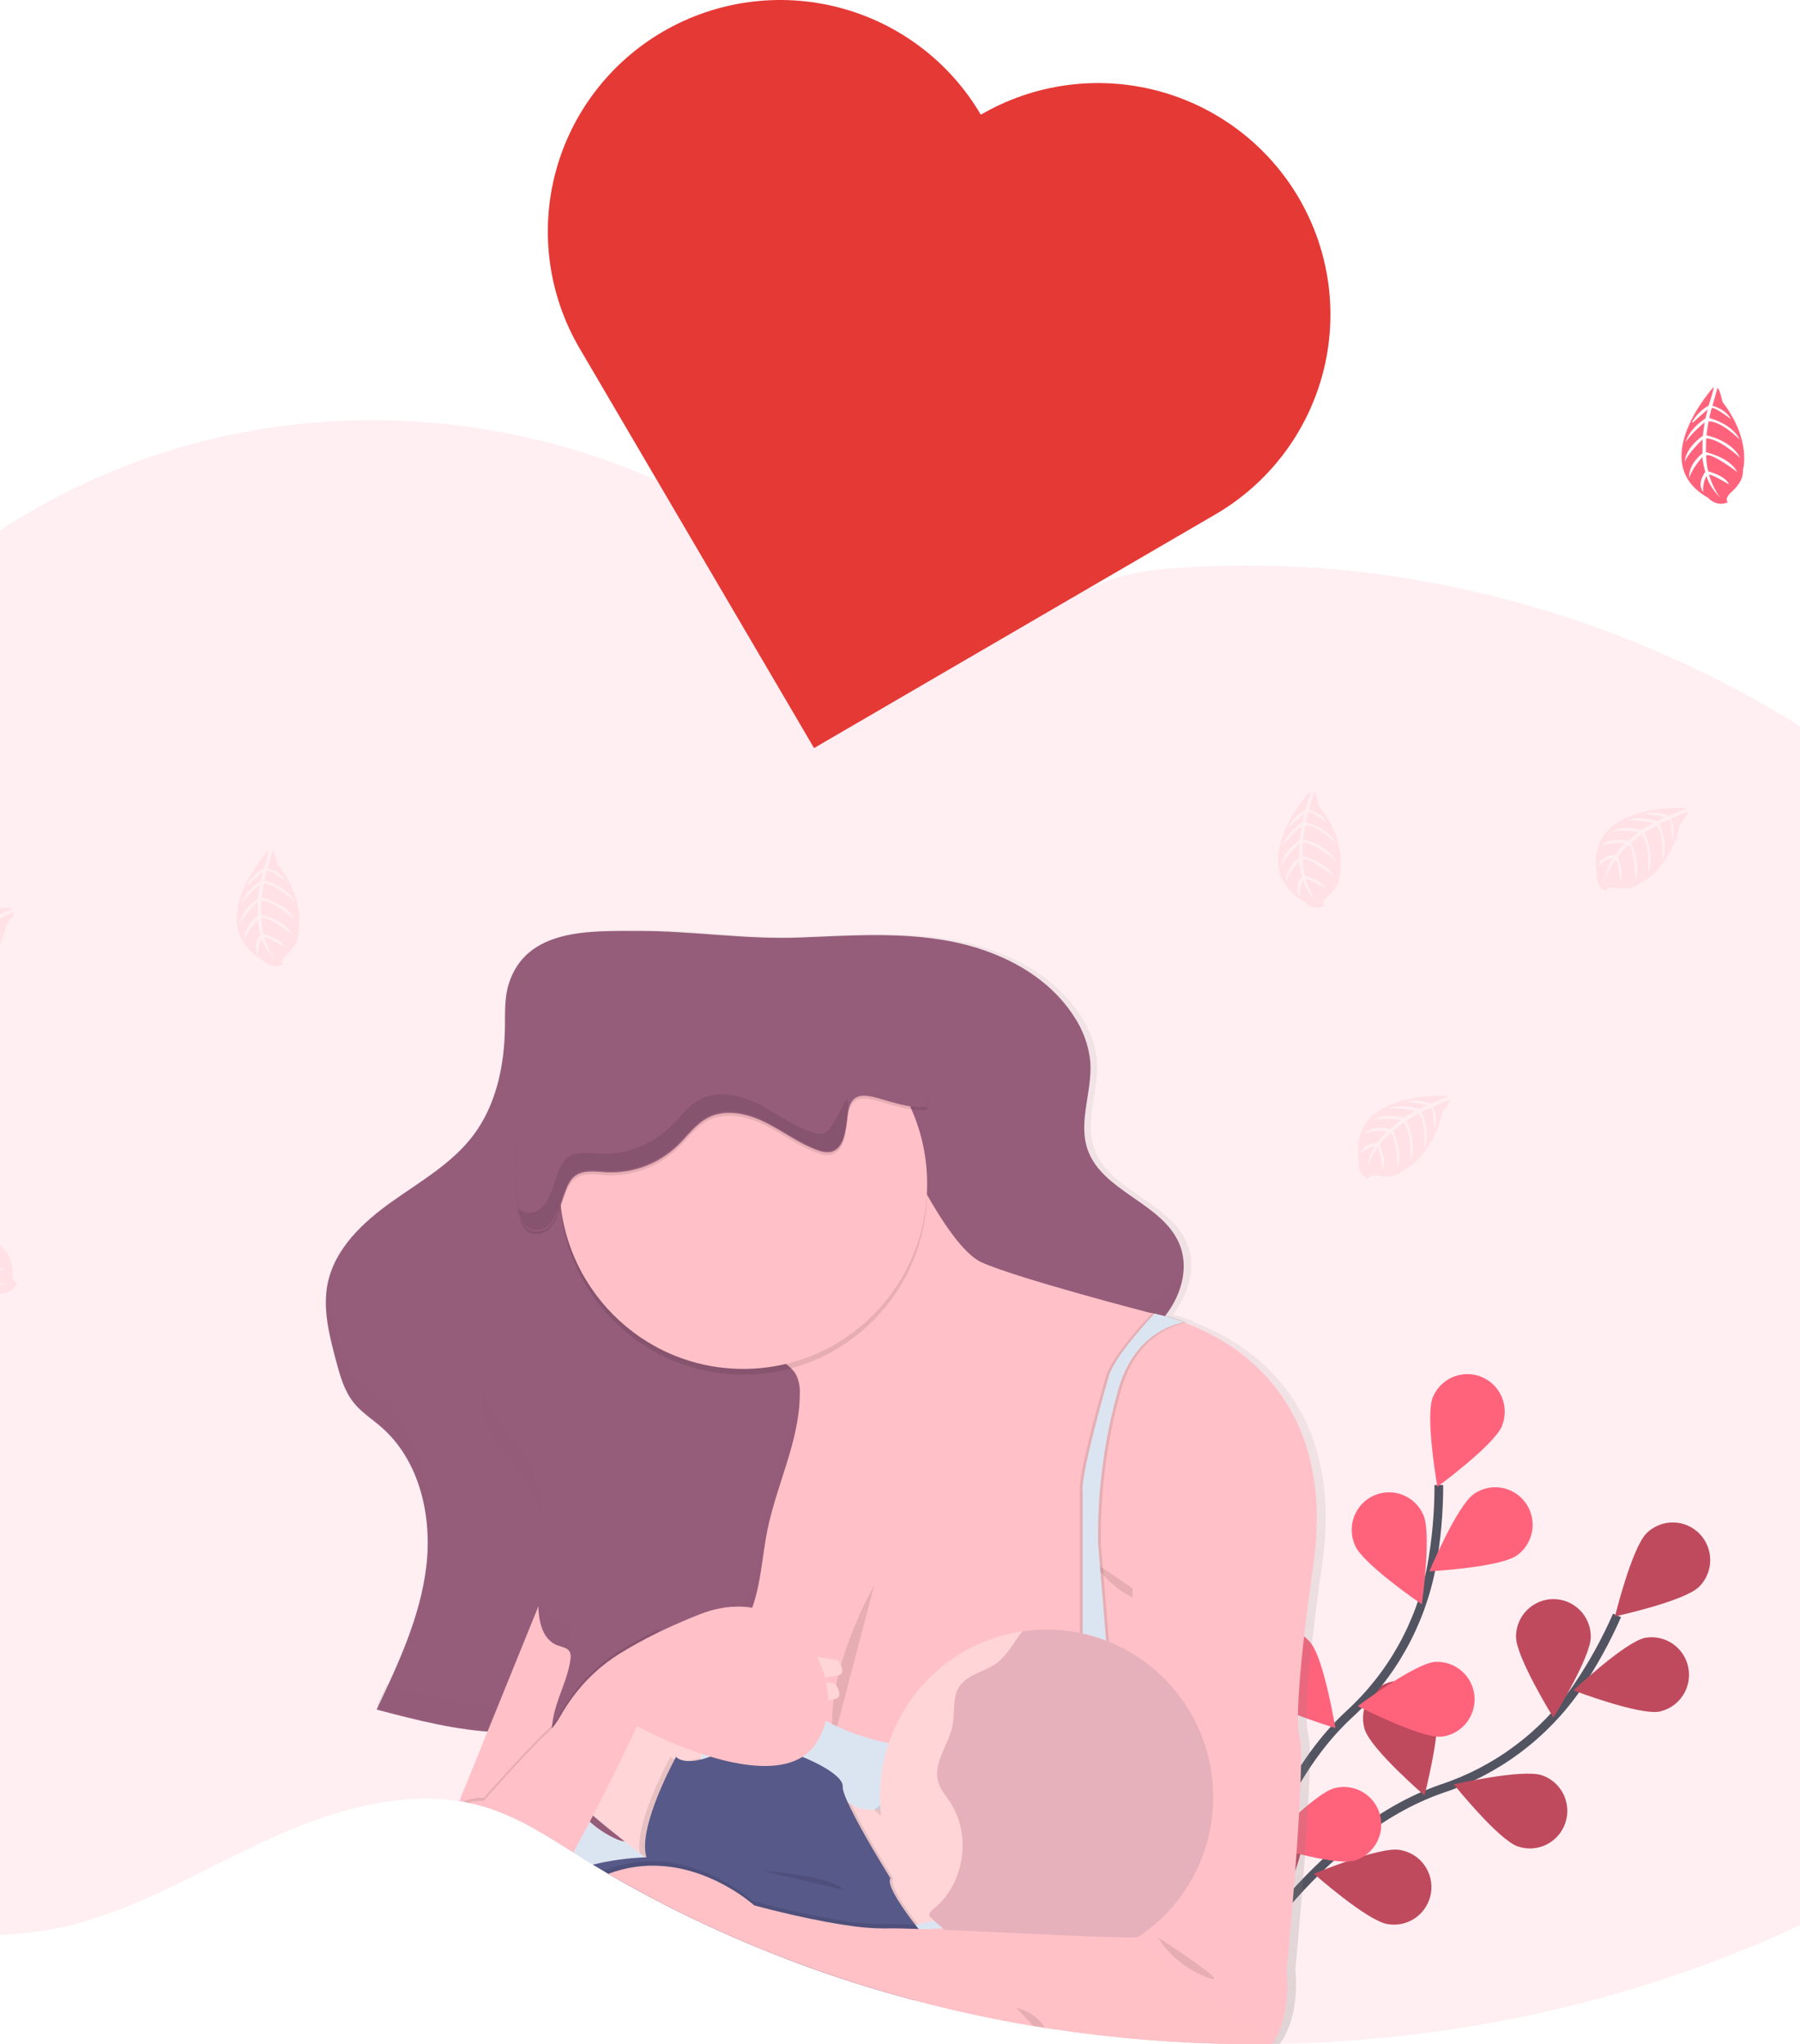 <svg width="414" height="470" viewBox="0 0 414 470" fill="none" xmlns="http://www.w3.org/2000/svg">
<g clip-path="url(#clip0)">
<path opacity="0.1" d="M508.068 353.103C497.369 385.94 469.961 410.664 440.51 428.515C400.866 452.553 355.468 466.135 309.307 469.282C304.331 469.642 299.348 469.86 294.358 469.935C293.783 469.935 293.208 469.968 292.628 469.968C292.467 469.968 292.316 469.968 292.161 469.968C289.764 470 287.369 470 284.977 469.968C270.708 469.814 256.467 468.665 242.356 466.529L240.287 466.21L237.638 465.779C228.472 464.242 219.393 462.284 210.402 459.905C207.475 459.128 204.557 458.308 201.649 457.444C200.574 457.136 199.548 456.812 198.5 456.488C191.758 454.401 185.103 452.062 178.533 449.471C178.055 449.282 177.571 449.093 177.098 448.899C164.914 444.057 153.083 438.361 141.694 431.851L140.571 431.204L139.9 430.815L138.755 430.146C137.954 429.681 137.143 429.206 136.359 428.72C135.187 428.024 134.016 427.306 132.861 426.561L131.834 425.919C130.158 424.839 128.481 423.792 126.794 422.761C126.069 422.313 125.338 421.876 124.607 421.438H124.548C121.02 419.271 117.285 417.462 113.399 416.04C111.97 415.544 110.518 415.121 109.046 414.772C108.584 414.669 108.112 414.561 107.649 414.469L106.473 414.259C106.236 414.21 105.995 414.167 105.753 414.14H105.618C91.852 412.019 77.302 416.062 64.336 421.762C53.654 426.459 43.38 432.289 32.725 436.915C27.981 439.013 23.095 440.771 18.105 442.178C6.938 445.185 -4.742 445.749 -16.144 443.83C-16.467 443.781 -16.794 443.727 -17.117 443.668C-18.75 443.394 -20.377 443.065 -21.996 442.68L-22.979 442.448C-24.537 442.088 -26.081 441.667 -27.611 441.185L-28.61 440.882C-30.186 440.389 -31.746 439.85 -33.29 439.263C-33.828 439.063 -34.365 438.847 -34.902 438.631C-43.646 435.177 -51.815 430.406 -59.13 424.483C-59.34 424.321 -59.538 424.154 -59.732 423.992C-60.758 423.144 -61.758 422.28 -62.746 421.39C-63.106 421.061 -63.472 420.731 -63.821 420.397C-64.992 419.317 -66.131 418.192 -67.238 417.023L-67.722 416.515C-72.264 411.725 -76.211 406.4 -79.478 400.656C-79.581 400.483 -79.683 400.299 -79.769 400.116C-80.795 398.291 -81.741 396.429 -82.611 394.507C-82.971 393.714 -83.331 392.888 -83.653 392.089C-83.761 391.851 -83.863 391.608 -83.954 391.365C-88.737 379.619 -90.805 366.95 -92.514 354.345C-92.713 352.866 -92.906 351.398 -93.094 349.924C-95.765 329.492 -98.236 308.677 -97.978 288.137C-97.978 287.997 -97.978 287.851 -97.978 287.716C-97.897 280.794 -97.445 273.882 -96.624 267.009C-95.762 259.803 -94.381 252.67 -92.492 245.665C-87.802 228.39 -79.763 212.196 -70.462 196.946C-47.094 158.523 -14.215 124.46 27.395 107.715C72.224 89.675 125.327 93.858 166.814 118.701C179.457 126.258 191.176 135.683 204.964 140.935C216.952 145.508 230.422 146.242 241.76 139.813C251.125 134.495 257.31 131.656 268.513 130.738C291.718 128.902 315.065 130.58 337.774 135.715C338.695 135.917 339.61 136.127 340.52 136.347C399.802 150.328 454.067 186.755 486.709 238.62C487.569 239.991 488.414 241.377 489.245 242.777C508.986 275.959 519.985 316.51 508.068 353.103Z" fill="#FF637C"/>
<path d="M282.032 456.748C282.032 456.748 301.886 421.417 331.783 411.214C344.351 407.03 355.229 398.865 362.786 387.943C366.325 382.726 369.382 377.195 371.921 371.419" stroke="#535461" stroke-width="2" stroke-miterlimit="10"/>
<path d="M390.727 364.888C387.32 368.207 371.453 371.646 371.453 371.646C371.453 371.646 375.343 355.813 378.75 352.493C379.562 351.703 380.52 351.082 381.571 350.664C382.621 350.246 383.743 350.04 384.873 350.058C386.003 350.075 387.119 350.317 388.156 350.767C389.193 351.218 390.131 351.87 390.918 352.685C391.704 353.5 392.323 354.463 392.739 355.519C393.155 356.574 393.36 357.702 393.342 358.837C393.325 359.972 393.085 361.092 392.636 362.134C392.187 363.176 391.538 364.119 390.727 364.909V364.888Z" fill="#FF637C"/>
<path d="M381.748 393.53C377.095 394.459 361.916 388.672 361.916 388.672C361.916 388.672 373.737 377.508 378.406 376.58C380.617 376.196 382.89 376.695 384.74 377.971C386.589 379.248 387.869 381.2 388.305 383.411C388.741 385.622 388.3 387.917 387.075 389.806C385.849 391.695 383.938 393.027 381.748 393.519V393.53Z" fill="#FF637C"/>
<path d="M349.068 424.532C344.582 422.966 334.383 410.281 334.383 410.281C334.383 410.281 350.207 406.648 354.694 408.208C356.849 408.957 358.619 410.536 359.615 412.596C360.611 414.657 360.752 417.031 360.005 419.196C359.259 421.36 357.688 423.139 355.637 424.139C353.586 425.14 351.223 425.281 349.068 424.532V424.532Z" fill="#FF637C"/>
<path d="M319.086 442.389C314.4 441.611 302.214 430.837 302.214 430.837C302.214 430.837 317.2 424.569 321.88 425.347C323.009 425.514 324.094 425.905 325.071 426.498C326.048 427.09 326.897 427.873 327.57 428.799C328.243 429.725 328.726 430.776 328.99 431.891C329.255 433.007 329.295 434.164 329.11 435.295C328.924 436.426 328.516 437.509 327.91 438.481C327.303 439.452 326.511 440.292 325.578 440.953C324.645 441.613 323.59 442.08 322.475 442.326C321.361 442.573 320.208 442.594 319.086 442.389V442.389Z" fill="#FF637C"/>
<path d="M348.687 376.31C348.687 381.082 357.284 394.917 357.284 394.917C357.284 394.917 365.881 381.087 365.881 376.321C365.881 374.03 364.975 371.833 363.363 370.214C361.751 368.594 359.564 367.684 357.284 367.684C355.004 367.684 352.817 368.594 351.205 370.214C349.593 371.833 348.687 374.03 348.687 376.321V376.31Z" fill="#FF637C"/>
<path d="M313.89 397.643C315.308 402.194 327.629 412.818 327.629 412.818C327.629 412.818 331.718 397.033 330.316 392.483C329.978 391.399 329.432 390.393 328.708 389.522C327.983 388.65 327.095 387.931 326.094 387.404C325.093 386.878 323.998 386.554 322.873 386.453C321.747 386.351 320.613 386.473 319.534 386.812C318.456 387.151 317.454 387.7 316.587 388.428C315.72 389.155 315.003 390.048 314.479 391.053C313.955 392.059 313.633 393.159 313.532 394.29C313.431 395.42 313.553 396.56 313.89 397.643V397.643Z" fill="#FF637C"/>
<path d="M282.886 423.042C283.52 427.77 293.875 440.316 293.875 440.316C293.875 440.316 300.559 425.46 299.925 420.731C299.793 419.592 299.437 418.49 298.876 417.49C298.316 416.491 297.563 415.613 296.662 414.909C295.76 414.205 294.728 413.688 293.625 413.389C292.523 413.09 291.372 413.015 290.24 413.168C289.109 413.32 288.018 413.698 287.034 414.279C286.049 414.86 285.189 415.632 284.504 416.55C283.82 417.468 283.324 418.514 283.046 419.627C282.768 420.74 282.714 421.897 282.886 423.031V423.042Z" fill="#FF637C"/>
<path opacity="0.25" d="M390.727 364.888C387.32 368.207 371.453 371.646 371.453 371.646C371.453 371.646 375.343 355.813 378.75 352.493C379.562 351.703 380.52 351.082 381.571 350.664C382.621 350.246 383.743 350.04 384.873 350.058C386.003 350.075 387.119 350.317 388.156 350.767C389.193 351.218 390.131 351.87 390.918 352.685C391.704 353.5 392.323 354.463 392.739 355.519C393.155 356.574 393.36 357.702 393.342 358.837C393.325 359.972 393.085 361.092 392.636 362.134C392.187 363.176 391.538 364.119 390.727 364.909V364.888Z" fill="black"/>
<path opacity="0.25" d="M381.748 393.53C377.095 394.459 361.916 388.672 361.916 388.672C361.916 388.672 373.737 377.508 378.406 376.58C380.617 376.196 382.89 376.695 384.74 377.971C386.589 379.248 387.869 381.2 388.305 383.411C388.741 385.622 388.3 387.917 387.075 389.806C385.849 391.695 383.938 393.027 381.748 393.519V393.53Z" fill="black"/>
<path opacity="0.25" d="M349.068 424.532C344.582 422.966 334.383 410.281 334.383 410.281C334.383 410.281 350.207 406.648 354.694 408.208C356.849 408.957 358.619 410.536 359.615 412.596C360.611 414.657 360.752 417.031 360.005 419.196C359.259 421.36 357.688 423.139 355.637 424.139C353.586 425.14 351.223 425.281 349.068 424.532V424.532Z" fill="black"/>
<path opacity="0.25" d="M319.086 442.389C314.4 441.611 302.214 430.837 302.214 430.837C302.214 430.837 317.2 424.569 321.88 425.347C323.009 425.514 324.094 425.905 325.071 426.498C326.048 427.09 326.897 427.873 327.57 428.799C328.243 429.725 328.726 430.776 328.99 431.891C329.255 433.007 329.295 434.164 329.11 435.295C328.924 436.426 328.516 437.509 327.91 438.481C327.303 439.452 326.511 440.292 325.578 440.953C324.645 441.613 323.59 442.08 322.475 442.326C321.361 442.573 320.208 442.594 319.086 442.389V442.389Z" fill="black"/>
<path opacity="0.25" d="M348.687 376.31C348.687 381.082 357.284 394.917 357.284 394.917C357.284 394.917 365.881 381.087 365.881 376.321C365.881 374.03 364.975 371.833 363.363 370.214C361.751 368.594 359.564 367.684 357.284 367.684C355.004 367.684 352.817 368.594 351.205 370.214C349.593 371.833 348.687 374.03 348.687 376.321V376.31Z" fill="black"/>
<path opacity="0.25" d="M313.89 397.643C315.308 402.194 327.629 412.818 327.629 412.818C327.629 412.818 331.718 397.033 330.316 392.483C329.978 391.399 329.432 390.393 328.708 389.522C327.983 388.65 327.095 387.931 326.094 387.404C325.093 386.878 323.998 386.554 322.873 386.453C321.747 386.351 320.613 386.473 319.534 386.812C318.456 387.151 317.454 387.7 316.587 388.428C315.72 389.155 315.003 390.048 314.479 391.053C313.955 392.059 313.633 393.159 313.532 394.29C313.431 395.42 313.553 396.56 313.89 397.643V397.643Z" fill="black"/>
<path opacity="0.25" d="M282.886 423.042C283.52 427.77 293.875 440.316 293.875 440.316C293.875 440.316 300.559 425.46 299.925 420.731C299.793 419.592 299.437 418.49 298.876 417.49C298.316 416.491 297.563 415.613 296.662 414.909C295.76 414.205 294.728 413.688 293.625 413.389C292.523 413.09 291.372 413.015 290.24 413.168C289.109 413.32 288.018 413.698 287.034 414.279C286.049 414.86 285.189 415.632 284.504 416.55C283.82 417.468 283.324 418.514 283.046 419.627C282.768 420.74 282.714 421.897 282.886 423.031V423.042Z" fill="black"/>
<path d="M283.176 456.046C283.176 456.046 287.077 415.662 310.301 394.183C320.099 385.236 326.745 373.337 329.241 360.272C330.379 354.061 330.945 347.759 330.934 341.444" stroke="#535461" stroke-width="2" stroke-miterlimit="10"/>
<path d="M345.49 327.819C343.717 332.24 330.595 341.854 330.595 341.854C330.595 341.854 327.769 325.794 329.52 321.341C329.944 320.289 330.569 319.332 331.361 318.523C332.153 317.714 333.095 317.07 334.135 316.627C335.174 316.184 336.291 315.951 337.42 315.942C338.549 315.932 339.669 316.146 340.716 316.572C341.762 316.997 342.716 317.625 343.521 318.421C344.326 319.216 344.967 320.163 345.408 321.207C345.849 322.252 346.08 323.373 346.09 324.508C346.099 325.642 345.886 326.767 345.463 327.819H345.49Z" fill="#FF637C"/>
<path d="M348.843 357.66C344.958 360.402 328.752 361.298 328.752 361.298C328.752 361.298 335.066 346.275 338.961 343.533C339.885 342.88 340.927 342.416 342.029 342.168C343.13 341.919 344.27 341.892 345.382 342.086C346.495 342.28 347.558 342.693 348.512 343.3C349.466 343.907 350.291 344.697 350.941 345.624C351.591 346.552 352.052 347.599 352.299 348.706C352.546 349.813 352.574 350.958 352.381 352.075C352.187 353.193 351.777 354.261 351.173 355.219C350.568 356.177 349.782 357.007 348.859 357.66H348.843Z" fill="#FF637C"/>
<path d="M331.466 399.301C326.732 399.7 312.294 392.283 312.294 392.283C312.294 392.283 325.292 382.518 330.026 382.118C332.269 381.978 334.478 382.726 336.179 384.202C337.88 385.678 338.938 387.765 339.126 390.015C339.315 392.266 338.618 394.5 337.186 396.241C335.754 397.982 333.701 399.09 331.466 399.328V399.301Z" fill="#FF637C"/>
<path d="M311.257 427.835C306.657 429.028 291.177 424.17 291.177 424.17C291.177 424.17 302.343 412.337 306.942 411.144C309.151 410.572 311.496 410.904 313.461 412.068C315.426 413.232 316.85 415.133 317.42 417.352C317.99 419.571 317.659 421.927 316.5 423.901C315.342 425.875 313.45 427.306 311.241 427.878L311.257 427.835Z" fill="#FF637C"/>
<path d="M311.665 355.376C313.589 359.738 327.022 368.871 327.022 368.871C327.022 368.871 329.306 352.731 327.387 348.359C326.94 347.308 326.289 346.357 325.472 345.561C324.656 344.765 323.69 344.139 322.631 343.721C321.573 343.302 320.442 343.099 319.304 343.123C318.167 343.147 317.045 343.398 316.005 343.86C314.964 344.323 314.026 344.988 313.243 345.818C312.461 346.648 311.85 347.625 311.446 348.694C311.043 349.763 310.854 350.901 310.892 352.044C310.929 353.186 311.192 354.31 311.665 355.349V355.376Z" fill="#FF637C"/>
<path d="M288.453 389.05C291.586 392.629 307.13 397.325 307.13 397.325C307.13 397.325 304.503 381.233 301.37 377.649C300.642 376.741 299.739 375.99 298.714 375.442C297.69 374.895 296.566 374.561 295.409 374.461C294.253 374.362 293.089 374.498 291.986 374.863C290.884 375.227 289.866 375.812 288.995 376.583C288.124 377.353 287.417 378.292 286.917 379.344C286.417 380.397 286.134 381.54 286.085 382.704C286.037 383.869 286.223 385.032 286.634 386.123C287.044 387.213 287.671 388.209 288.474 389.05H288.453Z" fill="#FF637C"/>
<path d="M270.367 424.882C272.849 428.947 287.378 436.219 287.378 436.219C287.378 436.219 287.502 419.916 285.014 415.851C283.787 413.976 281.882 412.655 279.701 412.167C277.521 411.679 275.238 412.062 273.334 413.236C271.43 414.409 270.056 416.281 269.502 418.455C268.948 420.629 269.258 422.934 270.367 424.882Z" fill="#FF637C"/>
<path d="M303.885 361.19C303.885 361.19 299.237 392.65 300.897 398.815C302.558 404.98 297.915 452.931 297.915 452.931C297.915 452.931 299.28 463.107 294.358 469.935C293.783 469.935 293.208 469.968 292.628 469.968C292.467 469.968 292.316 469.968 292.161 469.968C289.764 470 287.369 470 284.977 469.968C270.708 469.814 256.467 468.665 242.356 466.529L240.287 466.211L237.638 465.779C228.472 464.242 219.393 462.284 210.402 459.906C207.475 459.128 204.557 458.308 201.649 457.444C200.574 457.136 199.548 456.812 198.5 456.488C191.758 454.401 185.103 452.062 178.533 449.471C178.055 449.282 177.571 449.093 177.098 448.899C164.914 444.057 153.083 438.361 141.694 431.851L140.571 431.204L139.899 430.815L138.755 430.146C137.954 429.681 137.143 429.206 136.359 428.721C135.187 428.024 134.016 427.306 132.861 426.561L131.834 425.919C130.158 424.839 128.481 423.792 126.794 422.761C126.069 422.313 125.338 421.876 124.607 421.438H124.548C121.02 419.271 117.285 417.462 113.399 416.04C111.97 415.544 110.517 415.121 109.046 414.772C108.584 414.669 108.111 414.561 107.649 414.469L106.473 414.259C106.236 414.21 105.994 414.167 105.753 414.14L112.329 398.108L112.464 397.784H112.26C103.625 397.131 95.173 394.944 86.78 392.769C86.78 392.769 86.753 392.769 86.742 392.769L86.903 392.434C86.946 392.343 86.995 392.24 87.043 392.148L86.78 392.083H86.742C87.498 390.489 88.252 388.895 89.004 387.301L89.3 387.376L89.542 386.836C89.816 386.248 90.079 385.665 90.337 385.082C94.023 376.952 97.22 368.607 98.268 359.803C98.558 357.383 98.651 354.944 98.547 352.51C98.384 347.714 97.357 342.988 95.517 338.561C95.447 338.388 95.377 338.226 95.302 338.059C93.583 334.122 91.013 330.618 87.779 327.802C85.657 325.983 83.239 324.472 81.471 322.313C79.204 319.549 78.22 315.986 77.296 312.537C76.151 308.277 75.012 303.873 74.959 299.5V299.333C74.959 299.171 74.959 299.014 74.959 298.858C74.959 298.701 74.959 298.485 74.959 298.318C74.963 297.05 75.081 295.785 75.313 294.539L75.346 295.079C75.346 294.955 75.388 294.825 75.415 294.696C77.124 286.76 83.62 280.769 90.283 276.083C95.21 272.601 100.492 269.449 104.92 265.405L104.995 265.351C106.522 263.959 107.924 262.434 109.186 260.795C114.473 253.826 116.376 244.817 116.499 236.083C116.499 235.899 116.499 235.727 116.499 235.543C116.502 235.59 116.502 235.637 116.499 235.683C116.499 235.581 116.499 235.484 116.499 235.376C116.542 232.801 116.44 230.177 116.848 227.646V228.374C116.969 227.572 117.148 226.78 117.386 226.005C117.961 224.066 118.922 222.264 120.21 220.709C121.499 219.154 123.088 217.878 124.881 216.957C125.053 216.865 125.22 216.785 125.419 216.704C131.807 213.567 140.431 213.891 147.325 213.859C159.877 213.81 172.166 215.856 184.804 215.37C196.42 214.933 208.156 214.058 219.584 216.18C231.013 218.301 242.345 223.856 248.6 233.6C250.651 236.635 251.926 240.132 252.313 243.781C252.313 243.845 252.313 243.91 252.313 243.975C252.313 243.91 252.313 243.84 252.34 243.775C252.34 244.158 252.34 244.542 252.34 244.93C252.469 251.354 249.567 257.934 251.652 264.013C254.999 273.778 269.007 276.299 272.989 285.832C273.388 286.779 273.668 287.773 273.822 288.79C273.822 288.715 273.865 288.634 273.881 288.553C273.961 289.199 273.995 289.85 273.983 290.501C274.096 294.631 272.419 298.863 269.749 302.248C271.055 302.588 272.72 303.074 274.617 303.77L274.214 303.873C287.088 308.65 310.01 322.685 303.885 361.19Z" fill="url(#paint0_linear)"/>
<path d="M117.02 226.204C115.999 229.443 116.182 232.898 116.134 236.288C116.005 245.022 114.124 254.037 108.88 261.011C104.006 267.489 96.742 271.608 90.143 276.299C83.545 280.99 77.108 286.987 75.41 294.928C74.147 300.866 75.711 306.966 77.269 312.817C78.188 316.267 79.166 319.835 81.412 322.599C83.164 324.758 85.56 326.269 87.656 328.094C96.468 335.732 99.423 348.51 98.053 360.121C96.683 371.732 91.605 382.529 86.635 393.087C95.871 395.511 105.194 397.946 114.737 398.286C124.28 398.626 134.177 396.666 141.904 391.047C156.385 380.494 159.802 360.278 171.15 346.361C175.416 341.141 180.747 336.904 186.276 333.066C191.611 329.368 197.259 325.972 203.47 324.132C209.682 322.291 216.178 322.07 222.55 321.093C231.148 319.775 239.428 317.098 247.633 314.275C254.161 312.029 260.851 309.568 265.902 304.828C270.952 300.088 273.902 292.456 271.275 286.053C267.331 276.52 253.446 274.005 250.126 264.229C247.939 257.789 251.303 250.771 250.76 243.986C250.374 240.342 249.111 236.848 247.079 233.805C240.873 224.056 229.638 218.49 218.311 216.374C206.984 214.258 195.357 215.127 183.842 215.57C171.317 216.05 159.125 214.004 146.697 214.053C135.966 214.096 121.099 213.281 117.02 226.204Z" fill="#965D7B"/>
<g opacity="0.1">
<path opacity="0.1" d="M249.696 254.21C250.163 250.814 250.91 247.37 250.771 243.98C250.298 247.424 249.54 250.89 249.696 254.21Z" fill="black"/>
<path opacity="0.1" d="M116.457 230.301C116.457 229.486 116.457 228.682 116.457 227.845C116.053 230.377 116.15 233.001 116.112 235.581C116.112 235.683 116.112 235.786 116.112 235.889C116.327 234.026 116.435 232.158 116.457 230.301Z" fill="black"/>
<path opacity="0.1" d="M266.219 298.841C261.184 303.581 254.494 306.043 247.95 308.288C239.739 311.106 231.459 313.789 222.884 315.128C216.511 316.105 209.988 316.331 203.798 318.167C197.608 320.002 191.939 323.403 186.604 327.101C181.074 330.939 175.744 335.198 171.478 340.396C160.13 354.291 156.712 374.529 142.231 385.082C134.505 390.702 124.602 392.634 115.081 392.321C106.199 392.008 97.499 389.876 88.891 387.625C88.15 389.244 87.398 390.82 86.651 392.407C95.882 394.831 105.21 397.266 114.747 397.606C124.285 397.946 134.193 395.986 141.92 390.361C156.401 379.813 159.818 359.592 171.166 345.681C175.433 340.461 180.757 336.218 186.292 332.385C191.628 328.688 197.269 325.287 203.486 323.446C209.703 321.605 216.199 321.39 222.572 320.407C231.169 319.09 239.449 316.412 247.654 313.589C254.177 311.349 260.872 308.887 265.923 304.148C270.082 300.234 272.828 294.339 272.167 288.801C271.19 292.654 269.124 296.141 266.219 298.841Z" fill="black"/>
<path opacity="0.1" d="M98.365 354.237V354.135C99.729 342.523 96.752 329.746 87.967 322.107C85.872 320.283 83.47 318.771 81.718 316.612C79.472 313.843 78.494 310.28 77.581 306.831C76.533 302.885 75.48 298.82 75.292 294.771C74.217 300.52 75.743 306.442 77.253 312.115C78.172 315.565 79.144 319.133 81.39 321.897C83.142 324.056 85.544 325.568 87.639 327.387C95.167 333.908 98.424 344.159 98.365 354.237Z" fill="black"/>
</g>
<path d="M301.843 361.476L242.689 420.461H164.036L150.006 388.542L145.627 355.074L153.515 318.097C153.515 318.097 192.514 322.059 177.394 299.608C162.274 277.157 205.657 259.77 205.657 259.77C205.657 259.77 217.44 286.518 225.769 290.253C234.097 293.989 264.381 301.827 264.381 301.827C264.381 301.827 264.805 301.891 265.563 302.053C267.819 302.543 270.037 303.196 272.199 304.008C284.874 308.698 307.979 322.685 301.843 361.476Z" fill="#FFC1C7"/>
<path opacity="0.1" d="M251.673 359.274C251.673 359.274 254.741 365.211 262.629 368.299C270.517 371.387 251.673 359.274 251.673 359.274Z" fill="black"/>
<path opacity="0.1" d="M201.052 364.558C201.052 364.558 189.451 384.364 191.644 400.418L201.052 364.558Z" fill="black"/>
<path opacity="0.1" d="M271.543 304.008C266.331 305.211 259.55 308.914 256.498 319.662C253.277 331.116 251.726 342.978 251.894 354.88L253.866 378.631H248.363V342.75C247.928 338.566 254.274 316.774 254.274 316.774C255.214 312.839 261.426 305.751 264.881 302.037C267.146 302.531 269.373 303.189 271.543 304.008V304.008Z" fill="black"/>
<path opacity="0.1" d="M272.86 304.008C267.648 305.211 260.867 308.914 257.815 319.662C254.597 331.117 253.048 342.979 253.215 354.88L255.187 378.631H249.68V342.75C249.239 338.566 255.59 316.774 255.59 316.774C256.531 312.839 262.737 305.751 266.197 302.037C268.463 302.531 270.689 303.19 272.86 304.008V304.008Z" fill="black"/>
<path d="M272.199 304.008C266.987 305.211 260.206 308.914 257.154 319.662C253.933 331.116 252.384 342.979 252.554 354.88L254.526 378.631H249.024V342.75C248.584 338.566 254.935 316.774 254.935 316.774C255.875 312.839 262.081 305.751 265.536 302.037C267.802 302.531 270.029 303.189 272.199 304.008V304.008Z" fill="#DBE5F2"/>
<path d="M160.968 355.311C160.968 355.311 168.254 395.042 206.597 401.195L204.813 420.461H164.036L145.633 355.074L160.968 355.311Z" fill="#DBE5F2"/>
<path d="M177.894 440.364L177.093 448.91C164.908 444.068 153.078 438.372 141.689 431.862L140.566 431.214L139.894 430.826L138.75 430.156C137.949 429.692 137.138 429.217 136.353 428.731C135.182 428.035 134.01 427.317 132.855 426.572L131.829 425.93C130.152 424.85 128.476 423.803 126.789 422.772C126.063 422.324 125.333 421.887 124.602 421.449L124.57 421.363L119.852 404.58L119.707 404.073L118.095 398.264L117.891 397.563L116.956 394.227L127.369 394.378H128.61H128.992L132.275 394.48C132.275 394.48 132.318 394.723 132.42 395.177L132.57 395.835C133.204 398.442 134.003 401.006 134.962 403.511C135.182 404.083 135.413 404.666 135.66 405.271C136.648 407.657 137.766 409.987 139.008 412.251C140.07 414.177 141.23 416.048 142.484 417.854C143.473 419.29 144.553 420.726 145.708 422.135C146.141 422.653 146.587 423.166 147.046 423.673C147.465 424.143 147.9 424.607 148.341 425.071C149.217 425.989 150.146 426.885 151.119 427.77L151.42 428.04C151.817 428.397 152.226 428.748 152.639 429.12C152.93 429.363 153.225 429.606 153.531 429.849C160.601 435.427 169 439.052 177.894 440.364V440.364Z" fill="#DBE5F2"/>
<path d="M242.356 466.545L243.753 451.603L244.086 448.019C239.713 447.331 235.44 446.108 231.362 444.375V444.375C230.191 443.878 229.063 443.339 227.977 442.756C226.672 442.075 225.414 441.358 224.216 440.596C221.922 439.152 219.746 437.525 217.709 435.733C212.831 431.363 208.715 426.203 205.533 420.467C205.313 420.073 205.093 419.684 204.889 419.295C204.262 418.119 203.687 416.971 203.164 415.851C202.884 415.263 202.626 414.68 202.379 414.119C200.661 410.267 199.345 406.248 198.451 402.124L186.867 401.957L183.697 401.908H183.116L183.809 404.391L188.339 420.472L191.918 433.158L192.186 434.113L192.96 436.845L194.314 441.665L194.594 442.648L194.782 443.317L195.711 446.637L198.489 456.499C199.564 456.823 200.585 457.147 201.638 457.455C204.543 458.326 207.461 459.146 210.391 459.916C219.371 462.291 228.45 464.249 237.628 465.789L240.277 466.221L242.356 466.545Z" fill="#DBE5F2"/>
<path d="M242.356 466.545C256.467 468.681 270.708 469.83 284.976 469.984C287.373 470.005 289.768 470.005 292.16 469.984C292.316 469.984 292.467 469.984 292.628 469.984C297.244 463.15 295.932 453.25 295.932 453.25C295.932 453.25 300.527 405.266 298.888 399.101C297.249 392.936 301.843 361.465 301.843 361.465L295.932 351.56C271.173 319.209 260.609 363.225 260.609 363.225L260.539 365.233L260.464 367.317L260.007 379.905L259.137 404.056L257.809 440.931C257.809 440.931 242.587 441.914 227.972 442.772C224.152 442.993 220.38 443.214 216.925 443.393L213.411 443.603L211.401 443.706C208.886 443.835 206.71 443.927 205.044 443.986L203.465 444.035C200.557 444.029 197.654 443.797 194.782 443.339L193.707 443.182C184.035 441.681 173.428 438.75 173.428 438.75C173.428 438.75 165.116 431.166 153.547 429.827C149.165 429.301 144.721 429.788 140.555 431.252L141.678 431.9C153.067 438.41 164.897 444.106 177.082 448.947C177.555 449.142 178.039 449.331 178.517 449.52C185.083 452.096 191.739 454.435 198.484 456.537C199.558 456.861 200.579 457.185 201.632 457.493C204.538 458.363 207.455 459.184 210.385 459.954C219.366 462.329 228.445 464.287 237.622 465.827L240.271 466.259L242.356 466.545Z" fill="#FFC1C7"/>
<path d="M157.9 364.116L151.893 374.448L151.355 375.365L150.877 376.175L150.845 376.229L148.857 379.657L143.252 389.298L142.484 390.615L134.961 403.511L131.738 409.125L130.158 411.824L124.591 421.374L124.564 421.433C121.036 419.265 117.301 417.457 113.415 416.035C111.986 415.539 110.534 415.116 109.063 414.766C108.6 414.664 108.128 414.556 107.666 414.464L106.489 414.254C106.252 414.205 106.011 414.162 105.769 414.135H105.634L112.141 398.113L112.276 397.784L112.421 397.428L114.532 392.24L123.86 369.266L124.365 368.04L140.184 329.087L147.938 344.38L153.408 355.176L157.9 364.116Z" fill="#FFC1C7"/>
<path d="M226.446 440.904C223.555 440.057 217.312 441.039 211.111 442.453C202.68 444.37 194.271 447.074 194.271 447.074C194.271 447.074 188.576 408.251 194.271 413.703C194.748 414.163 195.277 414.567 195.845 414.907C201.412 418.237 208.51 413.703 208.51 413.703C208.51 413.703 233.292 442.923 226.446 440.904Z" fill="#FFD5D7"/>
<path d="M279.061 413.201C279.061 420.579 276.952 427.801 272.985 434.01C269.018 440.219 263.359 445.153 256.682 448.224C250.005 451.296 242.591 452.377 235.32 451.339C228.049 450.3 221.228 447.186 215.668 442.366C210.108 437.546 206.043 431.224 203.955 424.15C201.868 417.077 201.847 409.55 203.894 402.464C205.94 395.379 209.97 389.033 215.502 384.181C221.035 379.329 227.838 376.176 235.102 375.095C236.961 374.819 238.838 374.682 240.717 374.685C245.752 374.685 250.738 375.68 255.39 377.615C260.042 379.551 264.269 382.388 267.83 385.964C271.39 389.541 274.215 393.787 276.142 398.46C278.069 403.134 279.061 408.142 279.061 413.201V413.201Z" fill="#FFD5D7"/>
<path d="M192.777 381.751C192.777 381.751 184.094 379.959 184.658 381.751C185.04 383.219 185.273 384.722 185.352 386.237C185.352 386.237 190.639 385.697 192.777 385.233C194.916 384.769 192.777 381.751 192.777 381.751Z" fill="#FFD5D7"/>
<path d="M192.106 387.144C192.106 387.144 183.428 385.352 183.987 387.144C184.369 388.612 184.601 390.115 184.68 391.63C184.68 391.63 189.967 391.09 192.106 390.626C194.244 390.162 192.106 387.144 192.106 387.144Z" fill="#FFD5D7"/>
<path d="M122.308 342.658C125.934 350.302 124.285 359.257 123.855 367.716C123.651 371.813 124.392 376.893 128.218 378.313C129.255 378.696 130.555 378.853 131.061 379.846C131.272 380.379 131.321 380.964 131.2 381.525C130.663 385.66 128.61 389.433 127.568 393.471C124.597 404.996 131.05 418.221 141.941 422.923C142.699 423.247 143.553 423.544 144.338 423.285C144.996 422.994 145.548 422.506 145.917 421.887C152.145 413.249 152.263 401.546 157.448 392.251C161.591 384.823 168.764 379.333 172.246 371.571C175.013 365.395 175.159 358.404 176.513 351.77C178.662 341.244 183.906 331.257 183.955 320.542C184.047 319.06 183.778 317.577 183.17 316.223C182.332 314.604 180.757 313.573 179.248 312.591L159.001 299.403C157.433 298.318 155.776 297.37 154.047 296.569C148.094 294.021 141.06 295.219 135.338 298.258C130.615 300.763 126.633 304.396 122.893 308.18C119.868 311.236 115.731 313.767 112.974 316.952C105.785 325.255 119.019 335.689 122.308 342.658Z" fill="#965D7B"/>
<g opacity="0.1">
<path opacity="0.1" d="M122.308 337.352C120.04 332.564 113.044 326.113 111.276 319.846C108.665 327.581 119.39 336.477 122.308 342.637C123.669 345.656 124.425 348.916 124.532 352.229C124.752 347.058 124.494 341.967 122.308 337.352Z" fill="black"/>
<path opacity="0.1" d="M130.561 379.23C130.845 378.252 131.06 377.254 131.206 376.245C131.329 375.675 131.279 375.08 131.061 374.539C130.555 373.546 129.255 373.395 128.213 373.006C125.467 371.986 124.312 369.087 123.957 365.989C123.92 366.529 123.882 367.112 123.855 367.673C123.651 371.77 124.392 376.85 128.213 378.27C128.997 378.583 129.938 378.739 130.561 379.23Z" fill="black"/>
<path opacity="0.1" d="M176.518 346.485C175.164 353.12 175.019 360.11 172.252 366.286C168.77 374.048 161.597 379.544 157.454 386.966C152.269 396.262 152.156 407.975 145.923 416.612C145.753 416.966 145.509 417.279 145.207 417.528C144.905 417.778 144.552 417.958 144.173 418.056C143.795 418.154 143.399 418.168 143.015 418.097C142.63 418.026 142.266 417.871 141.947 417.643C133.667 414.07 127.976 405.568 126.998 396.629C125.806 407.322 132.038 418.653 141.947 422.928C142.704 423.252 143.559 423.549 144.343 423.29C145.001 423 145.553 422.511 145.923 421.892C152.15 413.255 152.269 401.552 157.454 392.256C161.597 384.828 168.77 379.338 172.252 371.576C175.019 365.4 175.164 358.41 176.518 351.776C178.667 341.249 183.912 331.263 183.96 320.547C183.974 319.782 183.925 319.016 183.815 318.259C182.955 327.867 178.485 336.947 176.518 346.485Z" fill="black"/>
</g>
<path opacity="0.5" d="M279.061 413.201C279.06 420.801 276.821 428.232 272.626 434.557C268.432 440.881 262.468 445.818 255.487 448.746C248.505 451.674 240.818 452.461 233.392 451.009C225.966 449.557 219.133 445.93 213.754 440.586C213.738 440.48 213.738 440.373 213.754 440.267C213.803 439.652 214.34 439.188 214.829 438.826C221.814 433.136 223.507 421.946 218.553 414.415C217.553 412.893 216.307 411.484 215.796 409.735C214.517 405.341 218.257 401.163 219.101 396.666C219.638 393.692 218.988 390.356 220.632 387.819C222.712 384.607 227.408 384.332 230.132 381.649C232.448 379.36 233.625 376.996 235.129 375.095C236.988 374.819 238.865 374.682 240.744 374.685C250.908 374.691 260.654 378.751 267.839 385.974C275.024 393.196 279.061 402.99 279.061 413.201V413.201Z" fill="#CE8EA0"/>
<path d="M155.82 405.994L154.928 410.135L150.893 428.926C150.893 428.926 149.351 427.781 147.164 426.102C143.08 422.982 136.745 418.005 133.967 415.225C129.696 410.907 138.895 401.19 138.895 401.19C138.895 401.19 139.588 401.622 140.679 402.167C142.291 402.966 144.757 403.992 147.126 404.159C149.27 404.362 151.392 404.745 153.472 405.303C154.842 405.687 155.82 405.994 155.82 405.994Z" fill="#FFD5D7"/>
<path d="M165.186 392.693L161.167 404.208L159.764 408.213L154.934 410.146L150.361 411.965L147.277 413.201L139.228 405.168V403.679L140.679 402.183L154.364 388.067L165.186 392.693Z" fill="#FFD5D7"/>
<path opacity="0.1" d="M170.957 316.072C194.311 316.072 213.244 297.052 213.244 273.589C213.244 250.126 194.311 231.106 170.957 231.106C147.602 231.106 128.669 250.126 128.669 273.589C128.669 297.052 147.602 316.072 170.957 316.072Z" fill="black"/>
<path d="M170.957 314.75C194.311 314.75 213.244 295.729 213.244 272.267C213.244 248.804 194.311 229.783 170.957 229.783C147.602 229.783 128.669 248.804 128.669 272.267C128.669 295.729 147.602 314.75 170.957 314.75Z" fill="#FFC1C7"/>
<path opacity="0.1" d="M211.111 442.475C202.68 444.391 194.271 447.096 194.271 447.096C194.271 447.096 188.576 408.272 194.271 413.725C194.748 414.185 195.277 414.589 195.845 414.928C198.779 421.244 205.447 431.911 205.447 431.911C204.303 433.347 209.015 439.76 211.111 442.475Z" fill="black"/>
<path opacity="0.1" d="M161.167 404.197L159.764 408.202L154.928 410.135L150.893 428.926C150.893 428.926 149.351 427.781 147.164 426.102C146.546 422.383 148.405 416.656 150.388 411.959C151.549 409.168 152.747 406.739 153.483 405.309C153.929 404.445 154.203 403.943 154.203 403.943C154.203 403.943 155.75 405.967 161.167 404.197Z" fill="black"/>
<path d="M211.412 443.69L210.396 459.922C207.47 459.144 204.552 458.324 201.643 457.46C200.569 457.152 199.542 456.829 198.494 456.505C191.753 454.417 185.097 452.078 178.528 449.487C178.049 449.298 177.566 449.109 177.093 448.915C164.908 444.074 153.078 438.377 141.689 431.868L140.566 431.22L139.894 430.831L138.75 430.162C137.949 429.698 137.138 429.223 136.353 428.737C140.31 427.771 144.353 427.209 148.421 427.058H148.701C148.502 426.41 148.39 425.738 148.368 425.061C148.185 421.185 150.066 415.722 151.946 411.328C152.484 410.092 152.994 408.947 153.472 407.938C153.902 407.042 154.294 406.248 154.617 405.622C154.832 405.196 155.014 404.839 155.154 404.569C155.364 404.17 155.487 403.943 155.487 403.943C155.821 404.289 156.243 404.535 156.707 404.656C156.849 404.706 156.994 404.746 157.142 404.774C157.395 404.832 157.652 404.872 157.91 404.893C158.485 404.936 159.063 404.923 159.635 404.855C160.1 404.798 160.561 404.715 161.016 404.607C161.419 404.515 161.849 404.397 162.311 404.256C162.644 404.148 162.999 404.024 163.386 403.889C163.773 403.754 163.993 403.662 164.305 403.527C166.341 402.651 168.303 401.612 170.172 400.418C178.468 395.263 182.224 399.166 183.707 401.892C184.066 402.541 184.349 403.229 184.551 403.943C184.551 403.943 194.051 407.679 193.831 410.847C193.793 411.474 194.201 412.693 194.905 414.243C195.69 416.008 196.84 418.205 198.07 420.451C201.16 426.043 204.819 431.895 204.819 431.895C203.642 433.347 208.397 439.824 210.482 442.524L210.557 442.621L211.272 443.528C211.358 443.63 211.412 443.69 211.412 443.69Z" fill="#575988"/>
<path opacity="0.1" d="M151.893 374.448L151.355 375.365L150.877 376.175L150.845 376.229L148.857 379.657L143.252 389.298L142.484 390.615L134.961 403.511L131.738 409.125L130.158 411.824L124.591 421.374L124.564 421.433C121.036 419.265 117.301 417.457 113.415 416.035C111.986 415.539 110.534 415.116 109.063 414.766C108.6 414.664 108.128 414.556 107.666 414.464L106.489 414.254C107.99 413.587 109.626 413.282 111.266 413.363C111.266 413.363 115.613 408.478 119.734 404.056C122.222 401.39 124.623 398.89 125.94 397.735C126.053 397.638 126.16 397.536 126.268 397.433C126.532 397.178 126.783 396.91 127.02 396.629L127.052 396.585C127.627 395.897 128.146 395.165 128.605 394.394C128.702 394.232 128.793 394.081 128.879 393.924C129.566 392.708 130.314 391.528 131.12 390.388C134.138 386.048 138.004 382.371 142.484 379.581C144.22 378.502 146.181 377.368 148.395 376.208C149.286 375.743 150.211 375.274 151.178 374.793L151.893 374.448Z" fill="black"/>
<path d="M190.472 390.907C190.497 392.517 190.316 394.125 189.935 395.689C189.487 397.533 188.727 399.286 187.689 400.872C187.442 401.251 187.167 401.612 186.867 401.951C186.199 402.736 185.415 403.412 184.54 403.954C184.304 404.108 184.06 404.251 183.809 404.38C178.791 407.036 171.451 406.173 164.616 404.262C164.192 404.143 163.778 404.024 163.359 403.895C162.725 403.711 162.091 403.506 161.468 403.301C160.613 403.02 159.77 402.734 158.953 402.432C157.749 401.993 156.605 401.552 155.519 401.109L154.036 400.488L152.693 399.878C148.969 398.259 146.525 396.899 146.525 396.899C146.525 396.899 145.332 399.452 143.446 403.333C143.123 403.992 142.79 404.688 142.43 405.417C142.124 406.043 141.802 406.696 141.474 407.376C140.711 408.904 139.899 410.54 139.045 412.235C138.572 413.185 138.083 414.14 137.584 415.117C137.191 415.884 136.794 416.661 136.391 417.438L135.66 418.837C134.408 421.244 133.124 423.652 131.85 425.951C130.174 424.872 128.497 423.824 126.81 422.793C126.085 422.345 125.354 421.908 124.623 421.471H124.564C121.036 419.303 117.301 417.495 113.415 416.073C111.986 415.577 110.534 415.153 109.063 414.804C108.6 414.702 108.128 414.594 107.666 414.502C108.83 414.149 110.046 413.999 111.26 414.059C111.26 414.059 115.709 409.066 119.857 404.602C122.286 401.994 124.623 399.565 125.918 398.432C126.277 398.114 126.613 397.771 126.923 397.406L126.998 397.33L127.079 397.228C127.283 396.99 127.477 396.737 127.665 396.483C128.103 395.883 128.504 395.258 128.868 394.61L128.976 394.426C129.805 392.973 130.72 391.57 131.716 390.226C134.642 386.241 138.296 382.852 142.484 380.24C144.241 379.16 146.245 378 148.475 376.823C149.383 376.348 150.334 375.862 151.339 375.376L151.495 375.301C152.763 374.678 154.101 374.059 155.509 373.444C155.67 373.363 155.842 373.293 156.008 373.222C157.574 372.539 159.22 371.855 160.946 371.171C162.574 370.525 164.263 370.046 165.986 369.741C167.5 369.468 169.039 369.359 170.575 369.417C171.387 369.445 172.197 369.526 172.999 369.66V369.66C179.817 370.739 185.072 375.355 187.958 381.039C188.721 382.531 189.319 384.102 189.741 385.724C189.827 386.075 189.919 386.426 189.989 386.804C190.28 388.153 190.442 389.527 190.472 390.907V390.907Z" fill="#FFC1C7"/>
<path opacity="0.1" d="M211.412 443.69L210.396 459.922C207.47 459.144 204.552 458.324 201.643 457.46C200.569 457.152 199.542 456.829 198.494 456.505C191.753 454.417 185.097 452.078 178.528 449.487C178.049 449.298 177.566 449.109 177.093 448.915C164.908 444.074 153.078 438.377 141.689 431.868L140.566 431.22L139.894 430.831L138.75 430.162C142.2 428.734 145.893 427.99 149.625 427.97C150.125 427.97 150.608 427.97 151.092 427.97H151.447C163.977 428.737 173.111 437.125 173.111 437.125C173.111 437.125 183.826 440.078 193.53 441.573L194.319 441.692C197.237 442.164 200.187 442.404 203.142 442.41C204.754 442.378 207.285 442.41 210.482 442.529L210.557 442.626L211.272 443.533C211.358 443.63 211.412 443.69 211.412 443.69Z" fill="black"/>
<path opacity="0.1" d="M261.361 444.456C261.232 444.256 261.604 444.456 261.361 444.456V444.456Z" fill="black"/>
<path d="M261.694 445.45C261.675 445.431 261.664 445.406 261.662 445.379C261.662 445.33 261.743 445.379 261.77 445.379C261.797 445.379 261.77 445.444 261.694 445.45Z" fill="#FFC1C6"/>
<path d="M242.356 466.545C256.467 468.681 270.708 469.83 284.977 469.984C287.373 470.005 289.768 470.005 292.161 469.984L292.209 469.919L266.767 449.708C263.371 447.009 264.08 449.055 261.694 445.449C258.352 445.66 244.769 445.007 231.368 444.37C226.532 444.143 221.696 443.916 217.397 443.743L213.411 443.603L211.261 443.528C209.8 443.474 208.456 443.441 207.274 443.409C205.711 443.382 204.416 443.376 203.47 443.409C200.5 443.393 197.535 443.14 194.604 442.653L193.653 442.513C184.019 441.012 173.461 438.097 173.461 438.097C173.461 438.097 164.713 430.108 152.693 429.082C148.358 428.695 143.991 429.299 139.921 430.847L140.593 431.236L141.716 431.884C153.104 438.393 164.935 444.09 177.12 448.931C177.593 449.125 178.076 449.314 178.554 449.503C185.121 452.08 191.776 454.419 198.521 456.521C199.596 456.845 200.617 457.169 201.67 457.476C204.575 458.347 207.493 459.168 210.423 459.938C219.403 462.313 228.482 464.271 237.66 465.811L240.309 466.243L242.356 466.545Z" fill="#FFC1C6"/>
<path opacity="0.1" d="M175.212 430.151C175.212 430.151 191.423 431.231 194.051 434.551L175.212 430.151Z" fill="black"/>
<path opacity="0.1" d="M131.974 271.295C133.951 269.557 136.939 270.059 139.566 270.215C142.531 270.351 145.493 269.885 148.274 268.846C151.056 267.806 153.601 266.214 155.756 264.164C158.088 261.924 159.99 259.117 162.865 257.648C166.927 255.57 171.913 256.709 176.002 258.728C180.091 260.747 183.777 263.613 188.07 265.146C188.96 265.527 189.93 265.673 190.891 265.573C194.191 265.033 194.567 260.531 194.943 257.195C196.017 247.764 203.819 255.851 213.212 255.214C214.206 252.758 213.523 233.708 211.508 232.002C209.493 230.296 206.871 229.513 204.33 228.801C192.595 225.519 180.738 222.717 168.759 220.396C163.998 219.478 159.087 218.631 154.321 219.381C150.205 220.023 146.358 221.816 142.608 223.64C136.842 226.453 131.001 229.508 126.73 234.307C118.133 243.964 117.934 257.859 118.734 270.064C118.981 273.816 118.1 283.646 123.216 283.775C129.164 283.905 128.772 274.102 131.974 271.295Z" fill="black"/>
<path d="M131.974 270.636C133.951 268.898 136.939 269.4 139.566 269.557C142.531 269.691 145.492 269.225 148.274 268.185C151.055 267.146 153.6 265.554 155.756 263.505C158.088 261.265 159.99 258.458 162.865 256.984C166.927 254.906 171.913 256.045 176.002 258.064C180.091 260.083 183.777 262.949 188.07 264.482C188.96 264.863 189.93 265.009 190.891 264.909C194.191 264.369 194.567 259.867 194.943 256.526C196.017 247.1 203.819 255.187 213.212 254.55C214.206 252.088 213.523 233.044 211.508 231.338C209.493 229.632 206.871 228.849 204.33 228.137C192.595 224.851 180.738 222.05 168.759 219.732C163.998 218.809 159.087 217.967 154.321 218.712C150.205 219.359 146.358 221.146 142.608 222.976C136.842 225.789 131.001 228.839 126.73 233.637C118.133 243.3 117.934 257.19 118.734 269.4C118.981 273.146 118.1 282.976 123.216 283.111C129.164 283.246 128.772 273.449 131.974 270.636Z" fill="#965D7B"/>
<path opacity="0.1" d="M189.177 260.634C188.216 260.732 187.246 260.585 186.356 260.207C182.058 258.674 178.372 255.813 174.288 253.783C170.204 251.754 165.213 250.62 161.151 252.704C158.276 254.177 156.374 256.984 154.042 259.225C151.885 261.272 149.34 262.863 146.559 263.903C143.778 264.942 140.817 265.409 137.852 265.276C135.225 265.141 132.237 264.634 130.255 266.356C127.057 269.184 127.439 278.96 121.528 278.831C121.087 278.826 120.651 278.73 120.248 278.549C119.845 278.367 119.484 278.105 119.186 277.778C119.675 280.504 120.755 282.728 123.167 282.787C129.078 282.944 128.702 273.141 131.899 270.334C133.881 268.59 136.869 269.098 139.496 269.254C142.461 269.388 145.423 268.92 148.204 267.88C150.986 266.839 153.53 265.247 155.686 263.198C158.018 260.963 159.92 258.15 162.795 256.682C166.857 254.604 171.838 255.743 175.927 257.762C180.016 259.781 183.702 262.652 188.001 264.185C188.891 264.562 189.861 264.707 190.822 264.607C194.115 264.067 194.491 259.565 194.868 256.229C195.931 246.787 192.455 260.067 189.177 260.634Z" fill="black"/>
<path opacity="0.1" d="M266.417 445.525C266.417 445.525 269.486 451.463 277.368 454.551C285.251 457.638 266.417 445.525 266.417 445.525Z" fill="black"/>
<path opacity="0.1" d="M240.277 466.227L237.628 465.795L233.705 461.622C233.705 461.622 238.127 462.459 240.277 466.227Z" fill="black"/>
<path opacity="0.1" d="M201.063 416.132L202.61 417.465L202.422 415.069L201.063 416.132Z" fill="black"/>
<path opacity="0.1" d="M333.088 251.97C333.088 251.97 309.828 250.561 312.568 266.939C312.568 266.939 312.031 269.832 314.637 271.144C314.637 271.144 314.674 269.935 317.022 270.345C317.856 270.486 318.704 270.525 319.548 270.464C320.689 270.388 321.774 269.938 322.637 269.184V269.184C322.637 269.184 329.177 266.485 331.718 255.732C331.718 255.732 333.599 253.395 333.524 252.79L329.601 254.474C329.601 254.474 330.939 257.319 329.886 259.683C329.886 259.683 329.757 254.577 329.005 254.701C328.849 254.701 326.963 255.683 326.963 255.683C326.963 255.683 329.273 260.639 327.532 264.239C327.532 264.239 328.193 258.134 326.243 256.045L323.481 257.665C323.481 257.665 326.168 262.782 324.351 266.96C324.351 266.96 324.819 260.553 322.901 258.059L320.397 260.018C320.397 260.018 322.928 265.065 321.385 268.531C321.385 268.531 321.181 261.071 319.854 260.509C319.854 260.509 317.662 262.447 317.329 263.246C317.329 263.246 319.064 266.906 317.99 268.839C317.99 268.839 317.329 263.872 316.786 263.851C316.786 263.851 314.604 267.144 314.379 269.395C314.379 269.395 314.47 266.042 316.259 263.532C315.001 263.774 313.84 264.377 312.917 265.271C312.917 265.271 313.256 262.944 316.797 262.744C316.797 262.744 318.597 260.245 319.08 260.094C319.08 260.094 315.561 259.797 313.422 260.747C313.422 260.747 315.303 258.555 319.725 259.549L322.202 257.524C322.202 257.524 317.565 256.887 315.599 257.589C315.599 257.589 317.861 255.651 322.863 257.049L325.55 255.43C325.55 255.43 321.6 254.577 319.242 254.89C319.242 254.89 321.729 253.54 326.34 255.003L328.263 254.134C328.263 254.134 325.367 253.562 324.502 253.47C323.637 253.378 323.61 253.146 323.61 253.146C325.446 252.837 327.33 253.049 329.053 253.756C329.053 253.756 333.158 252.202 333.088 251.97Z" fill="#FF637C"/>
<path opacity="0.1" d="M2.839 208.838C2.839 208.838 -20.421 207.43 -17.676 223.802C-17.676 223.802 -18.213 226.701 -15.612 228.013C-15.612 228.013 -15.569 226.798 -13.227 227.208C-12.391 227.351 -11.541 227.392 -10.696 227.332C-9.555 227.253 -8.471 226.804 -7.606 226.053C-7.606 226.053 -1.072 223.354 1.474 212.601C1.474 212.601 3.355 210.258 3.28 209.659L-0.648 211.343C-0.648 211.343 0.695 214.188 -0.358 216.552C-0.358 216.552 -0.487 211.446 -1.239 211.565C-1.395 211.592 -3.281 212.552 -3.281 212.552C-3.281 212.552 -0.97 217.508 -2.717 221.108C-2.717 221.108 -2.056 215.003 -4.001 212.909L-6.763 214.528C-6.763 214.528 -4.076 219.651 -5.898 223.824C-5.898 223.824 -5.425 217.422 -7.348 214.928L-9.847 216.882C-9.847 216.882 -7.316 221.924 -8.858 225.389C-8.858 225.389 -9.062 217.934 -10.39 217.368C-10.39 217.368 -12.582 219.311 -12.915 220.11C-12.915 220.11 -11.18 223.77 -12.259 225.702C-12.259 225.702 -12.92 220.736 -13.458 220.714C-13.458 220.714 -15.639 224.002 -15.87 226.258C-15.87 226.258 -15.774 222.901 -13.99 220.396C-15.249 220.636 -16.41 221.24 -17.332 222.134C-17.332 222.134 -16.988 219.807 -13.447 219.602C-13.447 219.602 -11.647 217.108 -11.163 216.952C-11.163 216.952 -14.683 216.66 -16.821 217.61C-16.821 217.61 -14.941 215.413 -10.518 216.412L-8.047 214.388C-8.047 214.388 -12.684 213.745 -14.651 214.453C-14.651 214.453 -12.383 212.509 -7.381 213.913L-4.694 212.293C-4.694 212.293 -8.649 211.435 -11.002 211.753C-11.002 211.753 -8.52 210.409 -3.904 211.867L-1.98 210.998C-1.98 210.998 -4.877 210.426 -5.742 210.339C-6.607 210.253 -6.634 210.015 -6.634 210.015C-4.8 209.706 -2.918 209.915 -1.196 210.62C-1.196 210.62 2.909 209.098 2.839 208.838Z" fill="#FF637C"/>
<path opacity="0.1" d="M387.804 185.767C387.804 185.767 364.543 184.358 367.284 200.73C367.284 200.73 366.746 203.624 369.352 204.941C369.352 204.941 369.39 203.726 371.738 204.137C372.572 204.279 373.42 204.321 374.263 204.261C375.405 204.18 376.489 203.73 377.353 202.976V202.976C377.353 202.976 383.892 200.277 386.434 189.529C386.434 189.529 388.314 187.187 388.239 186.582L384.317 188.266C384.317 188.266 385.655 191.111 384.601 193.475C384.601 193.475 384.472 188.374 383.72 188.493C383.57 188.493 381.678 189.475 381.678 189.475C381.678 189.475 383.989 194.436 382.248 198.037C382.248 198.037 382.909 191.932 380.958 189.837L378.197 191.456C378.197 191.456 380.883 196.574 379.067 200.752C379.067 200.752 379.534 194.345 377.616 191.851L375.112 193.815C375.112 193.815 377.643 198.857 376.101 202.323C376.101 202.323 375.897 194.863 374.57 194.301C374.57 194.301 372.377 196.239 372.044 197.038C372.044 197.038 373.78 200.703 372.705 202.636C372.705 202.636 372.044 197.664 371.501 197.643C371.501 197.643 369.32 200.936 369.094 203.192C369.094 203.192 369.186 199.834 370.975 197.33C369.712 197.566 368.546 198.171 367.622 199.068C367.622 199.068 367.961 196.736 371.501 196.536C371.501 196.536 373.307 194.037 373.785 193.886C373.785 193.886 370.266 193.589 368.133 194.544C368.133 194.544 370.008 192.347 374.435 193.346L376.907 191.316C376.907 191.316 372.27 190.679 370.303 191.381C370.303 191.381 372.565 189.443 377.573 190.841L380.26 189.222C380.26 189.222 376.311 188.369 373.952 188.682C373.952 188.682 376.439 187.338 381.05 188.795L382.973 187.926C382.973 187.926 380.077 187.354 379.212 187.268C378.347 187.181 378.315 186.938 378.315 186.938C380.15 186.632 382.034 186.844 383.758 187.548C383.758 187.548 387.874 186.021 387.804 185.767Z" fill="#FF637C"/>
<path opacity="0.1" d="M301.322 181.923C301.322 181.923 285.632 199.23 300.043 207.365C300.043 207.365 301.94 209.605 304.6 208.39C304.6 208.39 303.686 207.597 305.475 206.021C306.108 205.456 306.673 204.818 307.157 204.121C307.815 203.173 308.147 202.036 308.103 200.882V200.882C308.103 200.882 310.102 194.064 303.38 185.34C303.38 185.34 302.746 182.398 302.235 182.102L301.075 186.226C301.075 186.226 304.121 186.965 305.293 189.27C305.293 189.27 301.257 186.166 300.876 186.83C300.795 186.965 300.339 189.044 300.339 189.044C300.339 189.044 305.626 190.35 307.324 193.972C307.324 193.972 303.025 189.627 300.161 189.837L299.683 193.011C299.683 193.011 305.341 194.118 307.431 198.166C307.431 198.166 302.762 193.783 299.624 193.713L299.597 196.909C299.597 196.909 305.094 198.096 306.808 201.475C306.808 201.475 300.897 196.952 299.635 197.643C299.635 197.643 299.764 200.569 300.172 201.335C300.172 201.335 304.094 202.274 304.917 204.331C304.917 204.331 300.656 201.729 300.296 202.139C300.296 202.139 301.478 205.918 303.084 207.505C303.084 207.505 300.543 205.346 299.721 202.35C299.116 203.486 298.855 204.775 298.968 206.058C298.968 206.058 297.356 204.331 299.447 201.432C299.447 201.432 298.641 198.458 298.829 197.983C298.829 197.983 296.389 200.552 295.782 202.841C295.782 202.841 295.245 199.991 298.813 197.162V193.956C298.813 193.956 295.411 197.195 294.724 199.16C294.724 199.16 294.638 196.169 298.877 193.146L299.312 190.026C299.312 190.026 296.169 192.579 294.928 194.614C294.928 194.614 295.465 191.829 299.468 189.135L300.005 187.084C300.005 187.084 297.743 188.99 297.141 189.6C296.54 190.21 296.33 190.091 296.33 190.091C297.242 188.463 298.587 187.123 300.215 186.22C300.215 186.22 301.569 182.031 301.322 181.923Z" fill="#FF637C"/>
<path d="M394.112 89C394.112 89 378.422 106.306 392.833 114.441C392.833 114.441 394.735 116.682 397.39 115.467C397.39 115.467 396.476 114.674 398.266 113.097C398.9 112.534 399.464 111.896 399.947 111.197C400.605 110.25 400.938 109.113 400.893 107.958V107.958C400.893 107.958 402.897 101.14 396.17 92.412C396.17 92.412 395.536 89.47 395.026 89.173L393.865 93.297C393.865 93.297 396.912 94.037 398.083 96.347C398.083 96.347 394.048 93.237 393.666 93.907C393.591 94.042 393.129 96.12 393.129 96.12C393.129 96.12 398.416 97.427 400.114 101.049C400.114 101.049 395.815 96.698 392.951 96.908L392.473 100.088C392.473 100.088 398.131 101.167 400.221 105.243C400.221 105.243 395.552 100.854 392.414 100.79L392.366 103.98C392.366 103.98 397.863 105.162 399.577 108.547C399.577 108.547 393.666 104.023 392.403 104.709C392.403 104.709 392.532 107.64 392.941 108.401C392.941 108.401 396.863 109.34 397.685 111.397C397.685 111.397 393.424 108.795 393.064 109.205C393.064 109.205 394.246 112.984 395.853 114.571C395.853 114.571 393.311 112.412 392.489 109.421C391.885 110.556 391.624 111.843 391.737 113.124C391.737 113.124 390.125 111.397 392.215 108.503C392.215 108.503 391.409 105.524 391.597 105.049C391.597 105.049 389.158 107.618 388.551 109.907C388.551 109.907 388.013 107.062 391.581 104.228V101.022C391.581 101.022 388.18 104.261 387.492 106.225C387.492 106.225 387.406 103.24 391.646 100.212L392.081 97.092C392.081 97.092 388.938 99.645 387.696 101.68C387.696 101.68 388.234 98.895 392.242 96.201L392.78 94.155C392.78 94.155 390.517 96.061 389.916 96.665C389.314 97.27 389.104 97.162 389.104 97.162C390.012 95.526 391.356 94.177 392.984 93.264C392.984 93.264 394.359 89.108 394.112 89Z" fill="#FF637C"/>
<path opacity="0.1" d="M61.816 195.338C61.816 195.338 46.121 212.644 60.532 220.779C60.532 220.779 62.434 223.019 65.088 221.805C65.088 221.805 64.175 221.006 65.964 219.435C66.597 218.87 67.161 218.232 67.646 217.535C68.306 216.588 68.638 215.451 68.591 214.296V214.296C68.591 214.296 70.596 207.478 63.868 198.749C63.868 198.749 63.234 195.813 62.724 195.511L61.563 199.635C61.563 199.635 64.61 200.374 65.781 202.679C65.781 202.679 61.746 199.575 61.364 200.239C61.289 200.374 60.827 202.452 60.827 202.452C60.827 202.452 66.114 203.759 67.812 207.381C67.812 207.381 63.514 203.062 60.65 203.241L60.172 206.42C60.172 206.42 65.835 207.527 67.92 211.575C67.92 211.575 63.25 207.187 60.112 207.122L60.064 210.312C60.064 210.312 65.561 211.5 67.275 214.879C67.275 214.879 61.364 210.355 60.102 211.046C60.102 211.046 60.231 213.972 60.639 214.739C60.639 214.739 64.567 215.678 65.389 217.735C65.389 217.735 61.123 215.133 60.768 215.543C60.768 215.543 61.945 219.322 63.551 220.909C63.551 220.909 61.01 218.749 60.188 215.753C59.583 216.89 59.324 218.179 59.441 219.462C59.441 219.462 57.829 217.735 59.914 214.836C59.914 214.836 59.108 211.861 59.296 211.386C59.296 211.386 56.856 213.956 56.255 216.245C56.255 216.245 55.717 213.395 59.28 210.56V207.359C59.28 207.359 55.873 210.598 55.185 212.563C55.185 212.563 55.099 209.573 59.339 206.55L59.774 203.43C59.774 203.43 56.631 205.983 55.389 208.018C55.389 208.018 55.927 205.227 59.935 202.539L60.472 200.488C60.472 200.488 58.21 202.393 57.609 203.003C57.007 203.613 56.797 203.494 56.797 203.494C57.709 201.867 59.054 200.527 60.682 199.624C60.682 199.624 62.058 195.446 61.816 195.338Z" fill="#FF637C"/>
<path opacity="0.1" d="M-17.831 279.5C-17.831 279.5 -15.516 302.793 0.142 297.47C0.142 297.47 3.07 297.546 3.946 294.771C3.946 294.771 2.748 294.922 2.78 292.531C2.785 291.681 2.689 290.833 2.495 290.005C2.237 288.886 1.624 287.882 0.749 287.144V287.144C0.749 287.144 -2.958 281.092 -13.914 280.277C-13.914 280.277 -16.515 278.787 -17.095 278.955L-14.817 282.582C-14.817 282.582 -12.233 280.801 -9.745 281.47C-9.745 281.47 -14.742 282.41 -14.5 283.138C-14.452 283.284 -13.21 285.001 -13.21 285.001C-13.21 285.001 -8.708 281.924 -4.887 283.079C-4.887 283.079 -10.997 283.397 -12.743 285.659L-10.712 288.142C-10.712 288.142 -6.107 284.655 -1.712 285.8C-1.712 285.8 -8.084 286.339 -10.228 288.655L-7.902 290.814C-7.902 290.814 -3.351 287.5 0.303 288.483C0.303 288.483 -6.994 289.87 -7.338 291.279C-7.338 291.279 -5.081 293.141 -4.243 293.346C-4.243 293.346 -0.922 291.041 1.131 291.802C1.131 291.802 -3.646 293.244 -3.582 293.789C-3.582 293.789 0.002 295.408 2.254 295.295C2.254 295.295 -1.062 295.732 -3.807 294.361C-3.371 295.572 -2.592 296.628 -1.567 297.4C-1.567 297.4 -3.909 297.433 -4.672 293.951C-4.672 293.951 -7.413 292.563 -7.639 292.11C-7.639 292.11 -7.37 295.646 -6.091 297.616C-6.091 297.616 -8.552 296.099 -8.273 291.554L-10.653 289.433C-10.653 289.433 -10.54 294.129 -9.535 295.97C-9.535 295.97 -11.803 294.032 -11.212 288.844L-13.232 286.431C-13.232 286.431 -13.442 290.485 -12.765 292.774C-12.765 292.774 -14.479 290.523 -13.78 285.719L-14.951 283.948C-14.951 283.948 -15.054 286.912 -15.005 287.765C-14.957 288.617 -15.182 288.704 -15.182 288.704C-15.778 286.934 -15.871 285.033 -15.451 283.214C-15.451 283.214 -17.59 279.408 -17.831 279.5Z" fill="#FF637C"/>
</g>
<path d="M225.588 26.372C218.437 14.183 206.716 5.324 193.005 1.742C179.295 -1.84 164.717 0.15 152.479 7.273C140.241 14.396 131.345 26.069 127.749 39.724C124.153 53.379 126.15 67.898 133.302 80.087L187.235 172L279.521 118.285C285.581 114.758 290.884 110.077 295.127 104.509C299.37 98.941 302.47 92.595 304.251 85.834C306.032 79.072 306.458 72.028 305.505 65.102C304.552 58.177 302.239 51.506 298.698 45.471C295.157 39.436 290.457 34.155 284.866 29.929C279.275 25.703 272.904 22.615 266.115 20.841C259.326 19.068 252.253 18.643 245.299 19.592C238.346 20.541 231.648 22.845 225.588 26.372V26.372Z" fill="#E53935"/>
<defs>
<linearGradient id="paint0_linear" x1="189.924" y1="470" x2="189.924" y2="213.832" gradientUnits="userSpaceOnUse">
<stop stop-color="#808080" stop-opacity="0.25"/>
<stop offset="0.54" stop-color="#808080" stop-opacity="0.12"/>
<stop offset="1" stop-color="#808080" stop-opacity="0.1"/>
</linearGradient>
<clipPath id="clip0">
<rect x="-98" y="89" width="611" height="381" fill="white"/>
</clipPath>
</defs>
</svg>
